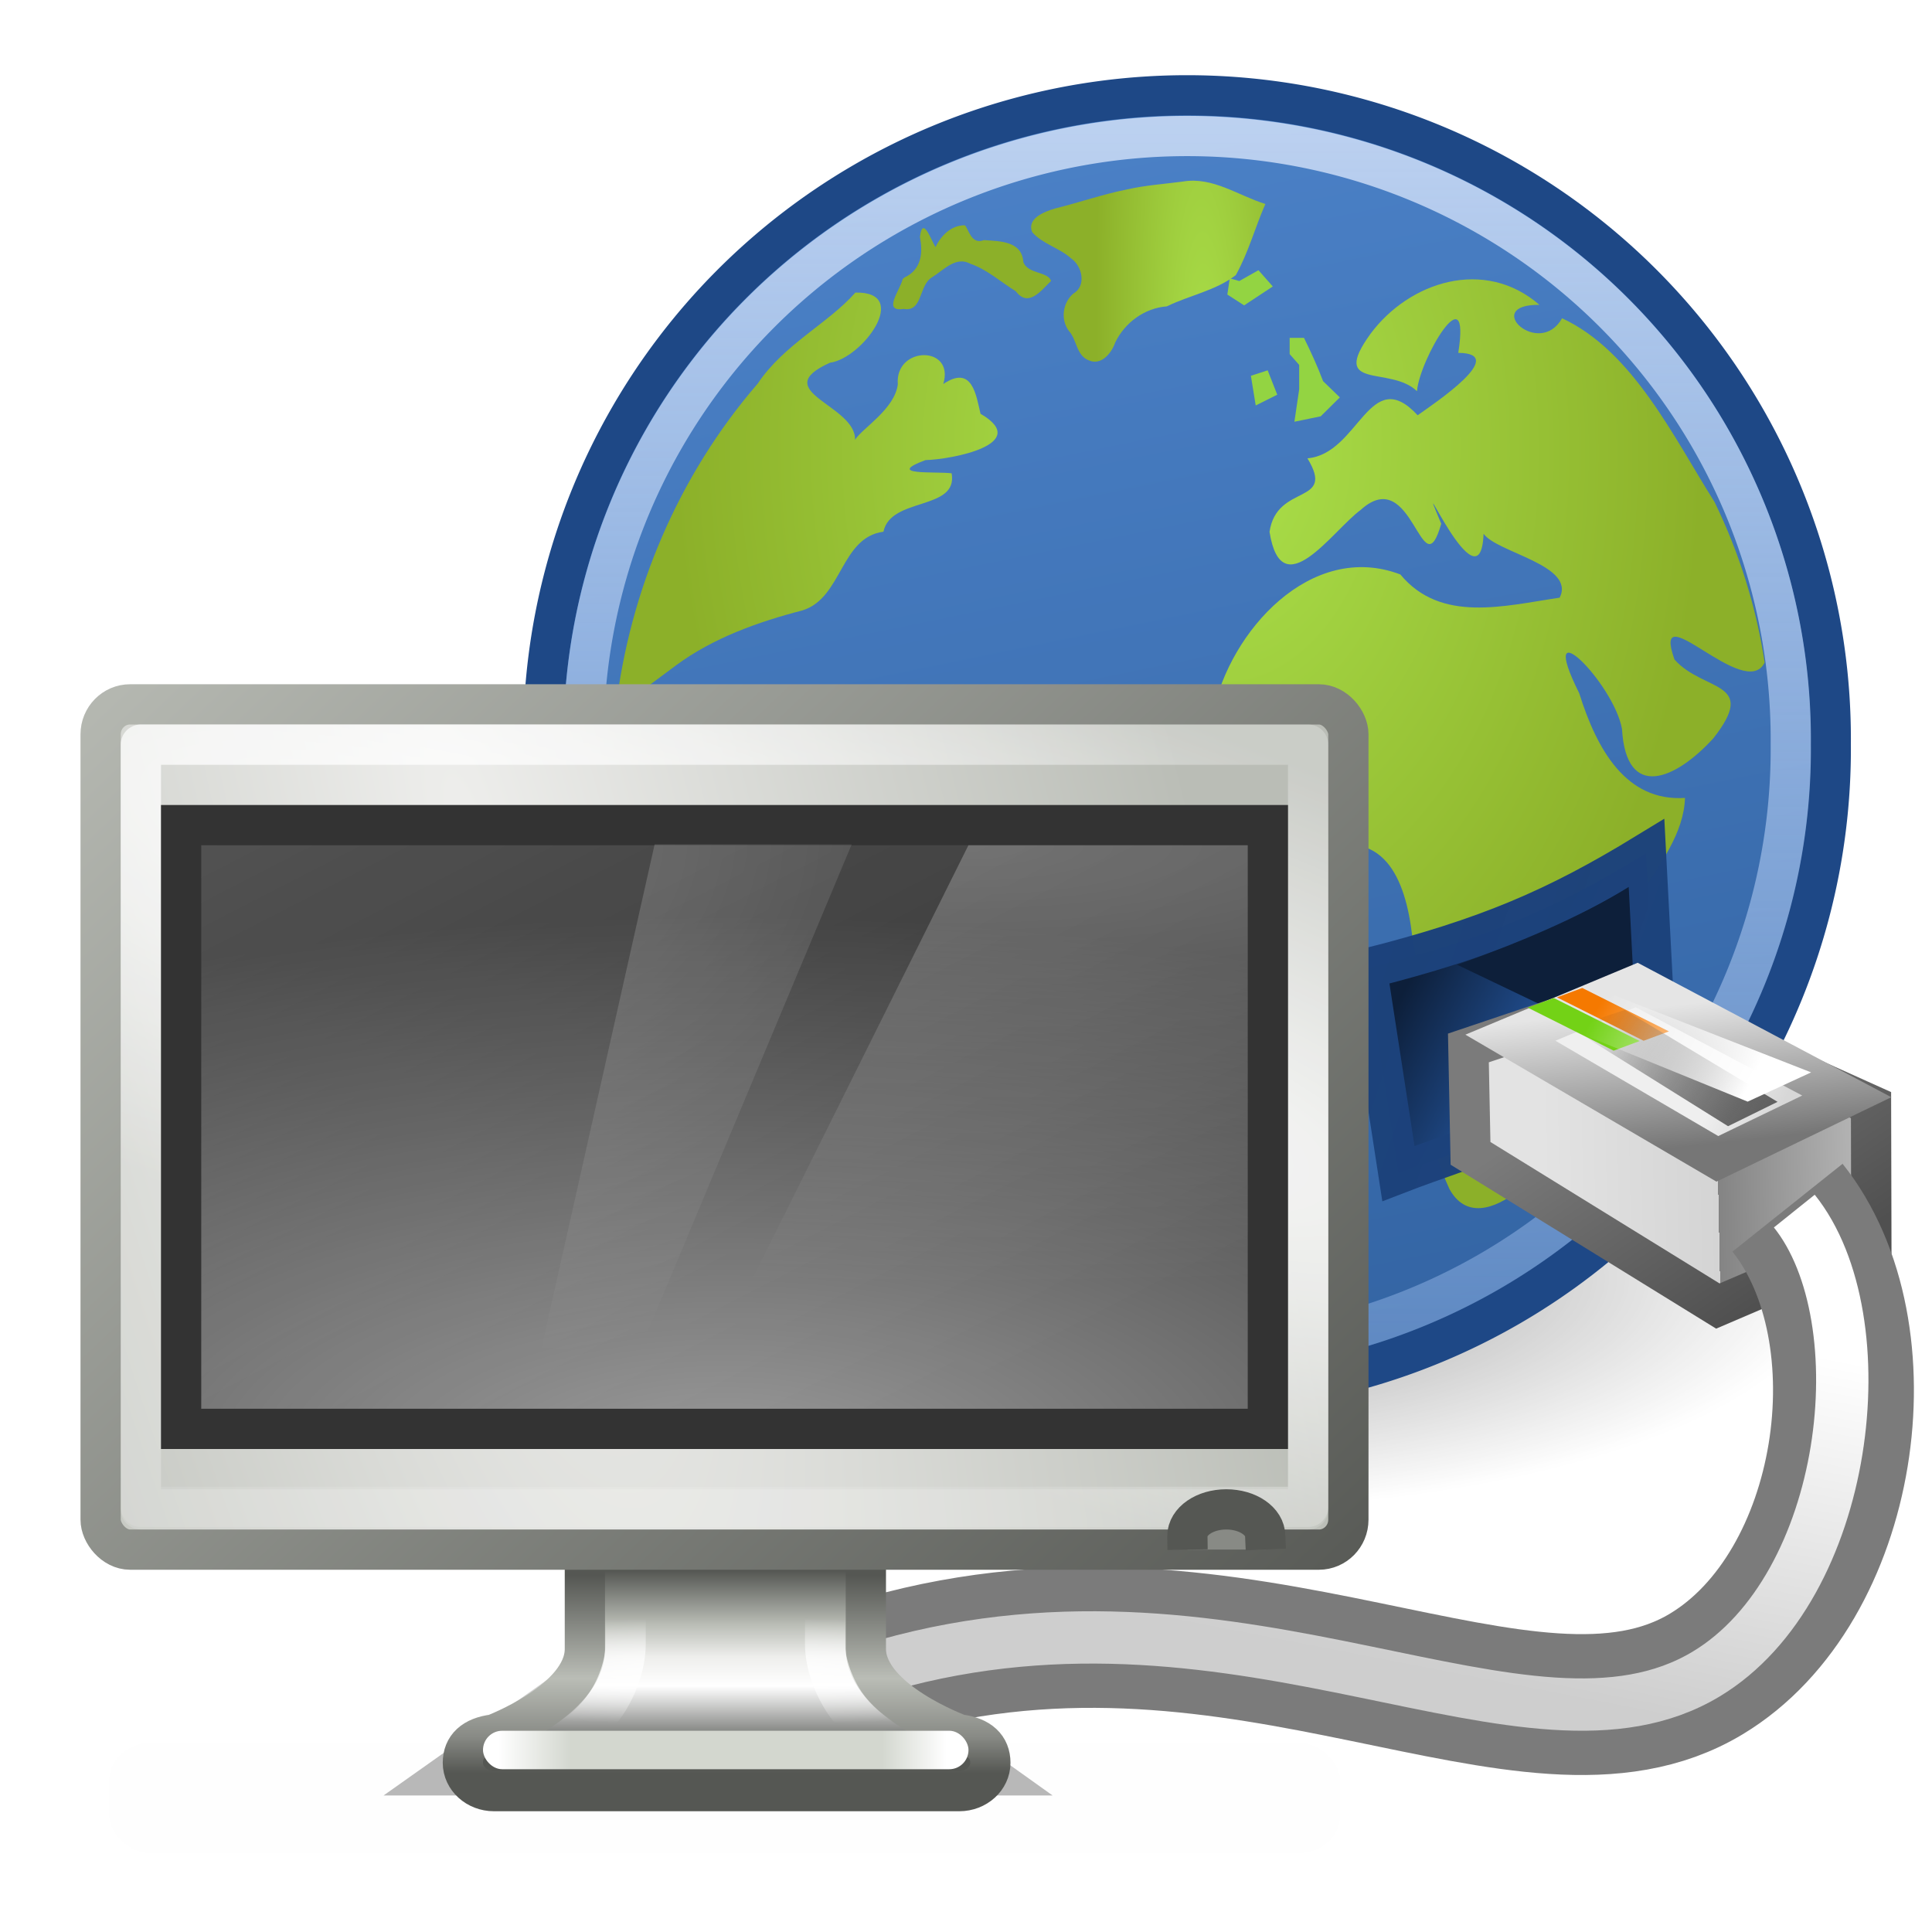 <?xml version="1.0" encoding="UTF-8" standalone="no"?>
<!-- Created with Inkscape (http://www.inkscape.org/) -->
<svg
   xmlns:dc="http://purl.org/dc/elements/1.1/"
   xmlns:cc="http://creativecommons.org/ns#"
   xmlns:rdf="http://www.w3.org/1999/02/22-rdf-syntax-ns#"
   xmlns:svg="http://www.w3.org/2000/svg"
   xmlns="http://www.w3.org/2000/svg"
   xmlns:xlink="http://www.w3.org/1999/xlink"
   xmlns:sodipodi="http://sodipodi.sourceforge.net/DTD/sodipodi-0.dtd"
   xmlns:inkscape="http://www.inkscape.org/namespaces/inkscape"
   width="48px"
   height="48px"
   id="svg7324"
   sodipodi:version="0.32"
   inkscape:version="0.46"
   sodipodi:docname="vinagre.svg"
   inkscape:output_extension="org.inkscape.output.svg.inkscape">
  <defs
     id="defs7326">
    <linearGradient
       inkscape:collect="always"
       id="linearGradient13122">
      <stop
         style="stop-color:#ffffff;stop-opacity:1;"
         offset="0"
         id="stop13124" />
      <stop
         style="stop-color:#ffffff;stop-opacity:0;"
         offset="1"
         id="stop13126" />
    </linearGradient>
    <linearGradient
       inkscape:collect="always"
       xlink:href="#linearGradient13122"
       id="linearGradient13128"
       x1="43.223"
       y1="26.509"
       x2="39.48"
       y2="24.55"
       gradientUnits="userSpaceOnUse"
       gradientTransform="translate(0.27,0.377)" />
    <linearGradient
       inkscape:collect="always"
       id="linearGradient13130">
      <stop
         style="stop-color:#616161;stop-opacity:1"
         offset="0"
         id="stop13132" />
      <stop
         style="stop-color:#000000;stop-opacity:0"
         offset="1"
         id="stop13134" />
    </linearGradient>
    <linearGradient
       inkscape:collect="always"
       xlink:href="#linearGradient13130"
       id="linearGradient13136"
       x1="43.774"
       y1="27.865"
       x2="39.727"
       y2="25.092"
       gradientUnits="userSpaceOnUse"
       gradientTransform="translate(7.0596046e-6,-6e-6)" />
    <linearGradient
       id="linearGradient8127">
      <stop
         style="stop-color:#e5e5e5;stop-opacity:1;"
         offset="0"
         id="stop8129" />
      <stop
         style="stop-color:#767676;stop-opacity:1"
         offset="1"
         id="stop8131" />
    </linearGradient>
    <linearGradient
       inkscape:collect="always"
       xlink:href="#linearGradient8127"
       id="linearGradient8133"
       x1="141.082"
       y1="24.998"
       x2="141.461"
       y2="28.502"
       gradientUnits="userSpaceOnUse"
       gradientTransform="matrix(1.005,0,0,1,-100.411,-6e-6)" />
    <linearGradient
       id="linearGradient8137">
      <stop
         style="stop-color:#efefef;stop-opacity:1"
         offset="0"
         id="stop8139" />
      <stop
         style="stop-color:#d7d7d7;stop-opacity:1"
         offset="1"
         id="stop8141" />
    </linearGradient>
    <linearGradient
       inkscape:collect="always"
       xlink:href="#linearGradient8137"
       id="linearGradient8143"
       x1="142.902"
       y1="26.125"
       x2="144.288"
       y2="26.851"
       gradientUnits="userSpaceOnUse"
       gradientTransform="matrix(1.005,0,0,1,-100.411,-6e-6)" />
    <linearGradient
       inkscape:collect="always"
       id="linearGradient4788-7">
      <stop
         style="stop-color:#ffffff;stop-opacity:1;"
         offset="0"
         id="stop4790-8" />
      <stop
         style="stop-color:#ffffff;stop-opacity:0;"
         offset="1"
         id="stop4792-6" />
    </linearGradient>
    <radialGradient
       inkscape:collect="always"
       xlink:href="#linearGradient4788-7"
       id="radialGradient9352"
       gradientUnits="userSpaceOnUse"
       gradientTransform="matrix(-1.489,6.543068e-7,6.292703e-2,-1.061,793.032,193.52)"
       cx="326.021"
       cy="58"
       fx="326.021"
       fy="58"
       r="12.5" />
    <linearGradient
       inkscape:collect="always"
       id="linearGradient4788">
      <stop
         style="stop-color:#ffffff;stop-opacity:1;"
         offset="0"
         id="stop4790" />
      <stop
         style="stop-color:#ffffff;stop-opacity:0;"
         offset="1"
         id="stop4792" />
    </linearGradient>
    <radialGradient
       inkscape:collect="always"
       xlink:href="#linearGradient4788"
       id="radialGradient9350"
       gradientUnits="userSpaceOnUse"
       gradientTransform="matrix(3.654,3.5088616e-8,0,0.869,-871.678,81.613)"
       cx="327.5"
       cy="58"
       fx="327.5"
       fy="58"
       r="12.5" />
    <linearGradient
       inkscape:collect="always"
       id="linearGradient5687">
      <stop
         style="stop-color:#ffffff;stop-opacity:1;"
         offset="0"
         id="stop5689" />
      <stop
         style="stop-color:#ffffff;stop-opacity:0;"
         offset="1"
         id="stop5691" />
    </linearGradient>
    <linearGradient
       inkscape:collect="always"
       xlink:href="#linearGradient5687"
       id="linearGradient9348"
       gradientUnits="userSpaceOnUse"
       gradientTransform="matrix(0.125,0,0,0.113,300.5,123.871)"
       x1="88"
       y1="44.5"
       x2="178"
       y2="202.5" />
    <linearGradient
       id="linearGradient2705">
      <stop
         style="stop-color:#999999;stop-opacity:1"
         offset="0"
         id="stop2707" />
      <stop
         style="stop-color:#333333;stop-opacity:1"
         offset="1"
         id="stop2709" />
    </linearGradient>
    <radialGradient
       inkscape:collect="always"
       xlink:href="#linearGradient2705"
       id="radialGradient9346"
       gradientUnits="userSpaceOnUse"
       gradientTransform="matrix(1.749,0,0,0.711,277.006,120.294)"
       cx="24.006"
       cy="37.922"
       fx="24.006"
       fy="37.922"
       r="19" />
    <linearGradient
       inkscape:collect="always"
       id="linearGradient4646">
      <stop
         style="stop-color:#ffffff;stop-opacity:1;"
         offset="0"
         id="stop4648" />
      <stop
         style="stop-color:#ffffff;stop-opacity:0.1"
         offset="1"
         id="stop4650" />
    </linearGradient>
    <radialGradient
       inkscape:collect="always"
       xlink:href="#linearGradient4646"
       id="radialGradient9344"
       gradientUnits="userSpaceOnUse"
       gradientTransform="matrix(-2.084,-0.717,0.144,-0.422,965.518,393.216)"
       cx="314.369"
       cy="75.284"
       fx="314.369"
       fy="75.284"
       r="22" />
    <linearGradient
       id="linearGradient5538"
       inkscape:collect="always">
      <stop
         id="stop5540"
         offset="0"
         style="stop-color:#555753;stop-opacity:1;" />
      <stop
         id="stop5542"
         offset="1"
         style="stop-color:#babdb6;stop-opacity:1" />
    </linearGradient>
    <linearGradient
       inkscape:collect="always"
       xlink:href="#linearGradient5538"
       id="linearGradient9342"
       gradientUnits="userSpaceOnUse"
       gradientTransform="matrix(0.689,0,0,0.7,98.556,90.315)"
       x1="333.25"
       y1="97"
       x2="293"
       y2="54.018" />
    <linearGradient
       inkscape:collect="always"
       id="linearGradient4654">
      <stop
         style="stop-color:#eeeeec;stop-opacity:1"
         offset="0"
         id="stop4656" />
      <stop
         style="stop-color:#babdb6;stop-opacity:1"
         offset="1"
         id="stop4658" />
    </linearGradient>
    <radialGradient
       inkscape:collect="always"
       xlink:href="#linearGradient4654"
       id="radialGradient9340"
       gradientUnits="userSpaceOnUse"
       gradientTransform="matrix(0.776,2.944,-0.74,0.202,114.423,-805.602)"
       cx="314.31"
       cy="61.655"
       fx="314.31"
       fy="61.655"
       r="23" />
    <linearGradient
       id="linearGradient2715">
      <stop
         id="stop2717"
         offset="0"
         style="stop-color:#ffffff;stop-opacity:1;" />
      <stop
         style="stop-color:#d3d7cf;stop-opacity:1"
         offset="0.162"
         id="stop2719" />
      <stop
         id="stop2721"
         offset="0.856"
         style="stop-color:#d3d7cf;stop-opacity:1" />
      <stop
         id="stop2723"
         offset="1"
         style="stop-color:#ffffff;stop-opacity:1" />
    </linearGradient>
    <linearGradient
       inkscape:collect="always"
       xlink:href="#linearGradient2715"
       id="linearGradient9338"
       gradientUnits="userSpaceOnUse"
       gradientTransform="matrix(0.67,0,0,0.956,104.587,65.046)"
       x1="311.625"
       y1="93.5"
       x2="328.25"
       y2="93.5" />
    <linearGradient
       inkscape:collect="always"
       id="linearGradient4713">
      <stop
         style="stop-color:#ffffff;stop-opacity:1;"
         offset="0"
         id="stop4715" />
      <stop
         style="stop-color:#ffffff;stop-opacity:0;"
         offset="1"
         id="stop4717" />
    </linearGradient>
    <radialGradient
       inkscape:collect="always"
       xlink:href="#linearGradient4713"
       id="radialGradient9336"
       gradientUnits="userSpaceOnUse"
       gradientTransform="matrix(1.274,1.1189841e-8,0,0.158,-88.512,138.061)"
       cx="320.031"
       cy="91.506"
       fx="320.031"
       fy="91.506"
       r="8.438" />
    <linearGradient
       id="linearGradient2712">
      <stop
         id="stop2714"
         offset="0"
         style="stop-color:#555753;stop-opacity:1" />
      <stop
         style="stop-color:#babdb6;stop-opacity:1"
         offset="0.52"
         id="stop2716" />
      <stop
         id="stop2718"
         offset="0.817"
         style="stop-color:#888a85;stop-opacity:1" />
      <stop
         id="stop2720"
         offset="1"
         style="stop-color:#555753;stop-opacity:1" />
    </linearGradient>
    <linearGradient
       inkscape:collect="always"
       xlink:href="#linearGradient2712"
       id="linearGradient9334"
       gradientUnits="userSpaceOnUse"
       gradientTransform="matrix(0.688,0,0,0.704,99.031,88.958)"
       x1="325.812"
       y1="86.909"
       x2="325.812"
       y2="93.876" />
    <linearGradient
       id="linearGradient4693">
      <stop
         id="stop4695"
         offset="0"
         style="stop-color:#555753;stop-opacity:1" />
      <stop
         style="stop-color:#babdb6;stop-opacity:1"
         offset="0.301"
         id="stop4701" />
      <stop
         id="stop3408"
         offset="0.48"
         style="stop-color:#eeeeec;stop-opacity:1" />
      <stop
         style="stop-color:#ffffff;stop-opacity:1"
         offset="0.643"
         id="stop4699" />
      <stop
         id="stop4697"
         offset="1"
         style="stop-color:#555753;stop-opacity:1" />
    </linearGradient>
    <linearGradient
       inkscape:collect="always"
       xlink:href="#linearGradient4693"
       id="linearGradient9332"
       gradientUnits="userSpaceOnUse"
       gradientTransform="matrix(0.688,0,0,0.704,99.031,88.958)"
       x1="320.281"
       y1="86.743"
       x2="320.281"
       y2="93.069" />
    <filter
       inkscape:collect="always"
       id="filter4768"
       x="-0.114"
       width="1.228"
       y="-0.568"
       height="2.135">
      <feGaussianBlur
         inkscape:collect="always"
         stdDeviation="0.946"
         id="feGaussianBlur4770" />
    </filter>
    <linearGradient
       inkscape:collect="always"
       id="linearGradient4772">
      <stop
         style="stop-color:#000000;stop-opacity:1;"
         offset="0"
         id="stop4774" />
      <stop
         style="stop-color:#000000;stop-opacity:0;"
         offset="1"
         id="stop4776" />
    </linearGradient>
    <linearGradient
       inkscape:collect="always"
       xlink:href="#linearGradient4772"
       id="linearGradient9330"
       gradientUnits="userSpaceOnUse"
       x1="327.92"
       y1="93.75"
       x2="327.92"
       y2="88.849" />
    <filter
       height="2.339"
       y="-0.669"
       width="1.122"
       x="-0.061"
       id="filter6655"
       inkscape:collect="always">
      <feGaussianBlur
         id="feGaussianBlur6657"
         stdDeviation="1.168"
         inkscape:collect="always" />
    </filter>
    <linearGradient
       inkscape:collect="always"
       id="linearGradient4612">
      <stop
         style="stop-color:#cecece;stop-opacity:1;"
         offset="0"
         id="stop4614" />
      <stop
         style="stop-color:#ffffff;stop-opacity:1"
         offset="1"
         id="stop4616" />
    </linearGradient>
    <linearGradient
       inkscape:collect="always"
       xlink:href="#linearGradient4612"
       id="linearGradient7095"
       gradientUnits="userSpaceOnUse"
       gradientTransform="matrix(1,0,0,1.058,7.0596046e-6,-1.859)"
       x1="42.381"
       y1="42.278"
       x2="44.018"
       y2="33.344" />
    <linearGradient
       inkscape:collect="always"
       id="linearGradient13090">
      <stop
         style="stop-color:#7b7b7b;stop-opacity:1;"
         offset="0"
         id="stop13092" />
      <stop
         style="stop-color:#505050;stop-opacity:1"
         offset="1"
         id="stop13094" />
    </linearGradient>
    <linearGradient
       inkscape:collect="always"
       xlink:href="#linearGradient13090"
       id="linearGradient13096"
       x1="40.321"
       y1="26.521"
       x2="44.09"
       y2="32.121"
       gradientUnits="userSpaceOnUse"
       gradientTransform="translate(7.0596046e-6,-6e-6)" />
    <linearGradient
       id="linearGradient8115">
      <stop
         style="stop-color:#e3e3e3;stop-opacity:1;"
         offset="0"
         id="stop8117" />
      <stop
         id="stop8123"
         offset="0.5"
         style="stop-color:#d4d4d4;stop-opacity:1;" />
      <stop
         style="stop-color:#848484;stop-opacity:1;"
         offset="0.5"
         id="stop8125" />
      <stop
         style="stop-color:#c1c1c1;stop-opacity:1;"
         offset="1"
         id="stop8119" />
    </linearGradient>
    <linearGradient
       inkscape:collect="always"
       xlink:href="#linearGradient8115"
       id="linearGradient8121"
       x1="138.241"
       y1="29.455"
       x2="146.803"
       y2="29.286"
       gradientUnits="userSpaceOnUse"
       gradientTransform="matrix(1.022,0,0,1,-102.973,-6e-6)" />
    <linearGradient
       id="linearGradient8100">
      <stop
         style="stop-color:#1c427b;stop-opacity:1;"
         offset="0"
         id="stop8102" />
      <stop
         style="stop-color:#1c427b;stop-opacity:0.979"
         offset="1"
         id="stop8104" />
    </linearGradient>
    <linearGradient
       inkscape:collect="always"
       xlink:href="#linearGradient8100"
       id="linearGradient8106"
       x1="135.059"
       y1="25.485"
       x2="142.382"
       y2="25.485"
       gradientUnits="userSpaceOnUse"
       gradientTransform="matrix(1.135,0.383,-0.381,1.132,-110.422,-58.018)" />
    <linearGradient
       inkscape:collect="always"
       id="linearGradient8090">
      <stop
         style="stop-color:#214e90;stop-opacity:1"
         offset="0"
         id="stop8092" />
      <stop
         style="stop-color:#0d1f3a;stop-opacity:1"
         offset="1"
         id="stop8094" />
    </linearGradient>
    <linearGradient
       inkscape:collect="always"
       xlink:href="#linearGradient8090"
       id="linearGradient8096"
       x1="139.814"
       y1="26.582"
       x2="137.043"
       y2="26.142"
       gradientUnits="userSpaceOnUse"
       gradientTransform="matrix(1.135,0.383,-0.381,1.132,-110.422,-58.018)" />
    <radialGradient
       inkscape:collect="always"
       xlink:href="#linearGradient8918"
       id="radialGradient3168"
       gradientUnits="userSpaceOnUse"
       gradientTransform="matrix(5.0420652e-2,1.817,-1.223,3.3892491e-2,50.07,-36.844)"
       cx="25.969"
       cy="17.258"
       fx="25.969"
       fy="17.258"
       r="9.822" />
    <radialGradient
       inkscape:collect="always"
       xlink:href="#linearGradient8918"
       id="radialGradient3198"
       gradientUnits="userSpaceOnUse"
       gradientTransform="matrix(0.181,6.54,-0.488,1.3531535e-2,34.419,-149.321)"
       cx="24.479"
       cy="17.574"
       fx="24.479"
       fy="17.574"
       r="2.972" />
    <radialGradient
       inkscape:collect="always"
       xlink:href="#linearGradient8918"
       id="radialGradient3183"
       gradientUnits="userSpaceOnUse"
       gradientTransform="matrix(5.5772624e-2,2.01,-1.435,3.9778707e-2,54.923,-38.966)"
       cx="24.653"
       cy="18.944"
       fx="24.652"
       fy="18.944"
       r="8.617" />
    <linearGradient
       id="linearGradient8918">
      <stop
         style="stop-color:#abe14b;stop-opacity:1;"
         offset="0"
         id="stop8920" />
      <stop
         style="stop-color:#8cb029;stop-opacity:1;"
         offset="1"
         id="stop8922" />
    </linearGradient>
    <radialGradient
       inkscape:collect="always"
       xlink:href="#linearGradient8918"
       id="radialGradient3218"
       gradientUnits="userSpaceOnUse"
       gradientTransform="matrix(0.13,4.701,-0.66,1.8278205e-2,36.345,-107.329)"
       cx="25.135"
       cy="14.542"
       fx="25.135"
       fy="14.542"
       r="4.135" />
    <linearGradient
       id="linearGradient5154">
      <stop
         style="stop-color:#bcd1f0;stop-opacity:1;"
         offset="0"
         id="stop5156" />
      <stop
         style="stop-color:#89aee3;stop-opacity:0.407;"
         offset="1"
         id="stop5158" />
    </linearGradient>
    <linearGradient
       inkscape:collect="always"
       xlink:href="#linearGradient5154"
       id="linearGradient7065"
       gradientUnits="userSpaceOnUse"
       x1="15.865"
       y1="14.684"
       x2="15.877"
       y2="52.398" />
    <linearGradient
       id="linearGradient4173">
      <stop
         style="stop-color:#4b81c7;stop-opacity:1"
         offset="0"
         id="stop4175" />
      <stop
         style="stop-color:#3364a3;stop-opacity:1"
         offset="1"
         id="stop4177" />
    </linearGradient>
    <linearGradient
       inkscape:collect="always"
       xlink:href="#linearGradient4173"
       id="linearGradient7063"
       gradientUnits="userSpaceOnUse"
       x1="11.167"
       y1="15.976"
       x2="17.795"
       y2="48.41" />
    <filter
       inkscape:collect="always"
       id="filter14190">
      <feGaussianBlur
         inkscape:collect="always"
         stdDeviation="0.789"
         id="feGaussianBlur14192" />
    </filter>
    <linearGradient
       inkscape:collect="always"
       id="linearGradient13101">
      <stop
         style="stop-color:#000000;stop-opacity:1;"
         offset="0"
         id="stop13103" />
      <stop
         style="stop-color:#000000;stop-opacity:0;"
         offset="1"
         id="stop13105" />
    </linearGradient>
    <radialGradient
       inkscape:collect="always"
       xlink:href="#linearGradient13101"
       id="radialGradient7061"
       gradientUnits="userSpaceOnUse"
       cx="16.537"
       cy="31.564"
       fx="16.537"
       fy="31.564"
       r="16.336" />
  </defs>
  <sodipodi:namedview
     id="base"
     pagecolor="#ffffff"
     bordercolor="#666666"
     borderopacity="1.0"
     inkscape:pageopacity="0.0"
     inkscape:pageshadow="2"
     inkscape:zoom="9.8994949"
     inkscape:cx="21.545898"
     inkscape:cy="30.318125"
     inkscape:current-layer="layer1"
     showgrid="true"
     inkscape:grid-bbox="true"
     inkscape:document-units="px"
     inkscape:window-width="641"
     inkscape:window-height="690"
     inkscape:window-x="301"
     inkscape:window-y="203" />
  <g
     id="layer1"
     inkscape:label="Layer 1"
     inkscape:groupmode="layer">
    <path
       sodipodi:type="arc"
       style="opacity:0.62;fill:url(#radialGradient7061);fill-opacity:1;fill-rule:nonzero;stroke:none;stroke-width:1.021;stroke-linecap:round;stroke-linejoin:miter;stroke-miterlimit:4;stroke-dasharray:none;stroke-dashoffset:0;stroke-opacity:1;filter:url(#filter14190)"
       id="path7005"
       sodipodi:cx="16.536655"
       sodipodi:cy="31.563871"
       sodipodi:rx="16.335602"
       sodipodi:ry="16.335602"
       d="M 32.872,31.564 A 16.336,16.336 0 1 1 0.201,31.564 A 16.336,16.336 0 1 1 32.872,31.564 z"
       transform="matrix(0.979,0,0,0.353,13.303,20.613)" />
    <g
       transform="translate(7.0596046e-6,40)"
       id="g7007">
      <path
         sodipodi:type="arc"
         style="opacity:1;fill:url(#linearGradient7063);fill-opacity:1;fill-rule:nonzero;stroke:#1e4886;stroke-width:1.021;stroke-linecap:round;stroke-linejoin:miter;stroke-miterlimit:4;stroke-dasharray:none;stroke-dashoffset:0;stroke-opacity:1"
         id="path7009"
         sodipodi:cx="16.536655"
         sodipodi:cy="31.563871"
         sodipodi:rx="16.335602"
         sodipodi:ry="16.335602"
         d="M 32.872,31.564 A 16.336,16.336 0 1 1 0.201,31.564 A 16.336,16.336 0 1 1 32.872,31.564 z"
         transform="matrix(0.979,0,0,0.979,13.303,-52.415)" />
      <path
         transform="matrix(0.918,0,0,0.918,14.315,-50.483)"
         d="M 32.872,31.564 A 16.336,16.336 0 1 1 0.201,31.564 A 16.336,16.336 0 1 1 32.872,31.564 z"
         sodipodi:ry="16.335602"
         sodipodi:rx="16.335602"
         sodipodi:cy="31.563871"
         sodipodi:cx="16.536655"
         id="path7011"
         style="opacity:1;fill:none;fill-opacity:1;fill-rule:nonzero;stroke:url(#linearGradient7065);stroke-width:1.089;stroke-linecap:round;stroke-linejoin:miter;stroke-miterlimit:4;stroke-dasharray:none;stroke-dashoffset:0;stroke-opacity:1"
         sodipodi:type="arc" />
      <g
         id="g7013"
         transform="translate(0,-40)">
        <path
           style="fill:#93d442;fill-opacity:1;fill-rule:nonzero;stroke:none;stroke-width:1.008;stroke-miterlimit:4"
           id="path7015"
           d="M 30.553,6.915 L 30.493,7.318 L 30.91,7.587 L 31.622,7.117 L 31.266,6.713 L 30.79,6.982 L 30.553,6.915" />
        <path
           style="fill:url(#radialGradient3218);fill-opacity:1;fill-rule:nonzero;stroke:none;stroke-width:1.008;stroke-miterlimit:4"
           d="M 31.438,5.068 C 30.764,4.86 30.13,4.385 29.391,4.51 C 28.931,4.572 28.464,4.601 28.009,4.705 C 27.4,4.825 26.813,5.032 26.212,5.18 C 25.957,5.256 25.498,5.425 25.648,5.772 C 25.903,6.063 26.322,6.158 26.61,6.419 C 26.891,6.61 26.998,7.107 26.665,7.295 C 26.401,7.524 26.344,7.94 26.557,8.223 C 26.759,8.442 26.735,8.835 27.059,8.956 C 27.366,9.086 27.619,8.767 27.707,8.509 C 27.944,8.016 28.439,7.652 28.988,7.612 C 29.552,7.337 30.196,7.224 30.703,6.836 C 31.016,6.277 31.181,5.652 31.438,5.068"
           id="path7017" />
        <path
           style="fill:#93d442;fill-opacity:1;fill-rule:nonzero;stroke:none;stroke-width:1.008;stroke-miterlimit:4"
           id="path7019"
           d="M 31.733,9.806 L 31.495,9.201 L 31.078,9.336 L 31.198,10.074 L 31.733,9.806" />
        <path
           style="fill:#93d442;fill-opacity:1;fill-rule:nonzero;stroke:none;stroke-width:1.008;stroke-miterlimit:4"
           d="M 32.278,9.671 C 32.238,9.94 32.199,10.209 32.159,10.478 C 32.377,10.433 32.595,10.388 32.813,10.343 C 32.971,10.187 33.129,10.03 33.288,9.873 C 33.149,9.739 33.01,9.604 32.872,9.47 C 32.734,9.102 32.57,8.746 32.397,8.394 C 32.278,8.394 32.16,8.394 32.041,8.394 C 32.041,8.528 32.041,8.663 32.041,8.797 C 32.12,8.887 32.199,8.976 32.278,9.066 C 32.278,9.268 32.278,9.469 32.278,9.671"
           id="path7021" />
        <path
           style="fill:url(#radialGradient3183);fill-opacity:1;fill-rule:nonzero;stroke:none;stroke-width:1.008;stroke-miterlimit:4"
           d="M 16.796,16.53 C 17.716,15.851 18.823,15.454 19.937,15.165 C 20.929,14.857 20.879,13.352 21.949,13.21 C 22.128,12.34 23.809,12.693 23.643,11.759 C 23.254,11.709 21.96,11.818 22.993,11.431 C 23.65,11.415 25.647,11.03 24.361,10.28 C 24.252,9.832 24.163,9.049 23.435,9.541 C 23.729,8.572 22.228,8.594 22.306,9.549 C 22.228,10.166 21.425,10.638 21.243,10.926 C 21.27,10.059 19.047,9.72 20.622,9.011 C 21.423,8.906 22.652,7.24 21.252,7.269 C 20.581,8.032 19.473,8.558 18.826,9.53 C 16.864,11.797 15.638,14.672 15.295,17.646"
           id="path7023" />
        <path
           style="fill:url(#radialGradient3198);fill-opacity:1;fill-rule:nonzero;stroke:none;stroke-width:1.008;stroke-miterlimit:4"
           d="M 22.427,6.932 C 22.366,7.207 21.915,7.759 22.448,7.675 C 22.929,7.76 22.822,7.091 23.152,6.892 C 23.435,6.72 23.745,6.353 24.109,6.553 C 24.529,6.698 24.864,7.007 25.238,7.237 C 25.552,7.652 25.868,7.216 26.114,6.979 C 26.037,6.742 25.534,6.812 25.425,6.511 C 25.388,5.985 24.841,5.994 24.444,5.965 C 24.127,6.094 24.062,5.675 23.971,5.597 C 23.615,5.594 23.365,5.88 23.242,6.139 C 23.132,5.966 22.923,5.341 22.855,5.888 C 22.935,6.289 22.89,6.7 22.472,6.894 L 22.427,6.932 L 22.427,6.932 z"
           id="path7025" />
        <path
           style="fill:url(#radialGradient3168);fill-opacity:1;fill-rule:nonzero;stroke:none;stroke-width:1.008;stroke-miterlimit:4"
           d="M 43.842,16.46 C 43.355,17.457 41.004,14.685 41.601,16.384 C 42.323,17.199 43.701,16.902 42.565,18.346 C 41.628,19.371 40.402,19.903 40.298,18.111 C 40.094,16.969 38.131,15.008 39.236,17.225 C 39.675,18.627 40.403,19.92 41.863,19.824 C 41.808,21.586 39.472,22.89 40.249,24.789 C 40.851,26.192 38.317,26.524 39.182,27.629 C 38.796,28.784 36.802,30.99 36.009,29.537 C 35.07,27.497 35.516,25.376 35.086,23.254 C 34.921,21.847 34.385,20.451 32.583,21.178 C 30.891,22.058 29.658,19.177 30.139,17.709 C 30.55,15.689 32.571,13.428 34.791,14.272 C 35.797,15.485 37.361,15.054 38.75,14.849 C 39.155,14.04 37.182,13.729 36.859,13.26 C 36.783,15.256 35.022,11.138 35.807,13.012 C 35.322,14.71 35.114,11.482 33.804,12.67 C 33.104,13.185 31.84,15.089 31.541,13.214 C 31.719,11.995 33.197,12.562 32.483,11.387 C 33.769,11.276 34.023,9.023 35.221,10.317 C 35.631,10.024 37.511,8.775 36.23,8.767 C 36.552,6.744 35.264,8.931 35.205,9.719 C 34.538,9.075 33.021,9.72 34.048,8.296 C 35.012,6.996 36.882,6.391 38.247,7.574 C 36.795,7.557 38.238,8.916 38.81,7.907 C 40.571,8.727 41.578,10.859 42.598,12.473 C 43.21,13.729 43.634,15.078 43.842,16.46 z"
           id="path7027" />
      </g>
    </g>
    <path
       style="fill:url(#linearGradient8096);fill-opacity:1;fill-rule:evenodd;stroke:url(#linearGradient8106);stroke-width:1px;stroke-linecap:butt;stroke-linejoin:miter;stroke-opacity:1"
       d="M 41.152,26.166 C 39.371,27.676 36.426,28.504 34.743,29.156 L 33.957,24.063 C 36.956,23.309 38.681,22.557 40.894,21.205 L 41.152,26.166 z"
       id="path7111"
       sodipodi:nodetypes="ccccc" />
    <path
       style="fill:#0d1f3a;fill-opacity:1;fill-rule:evenodd;stroke:none;stroke-width:1px;stroke-linecap:butt;stroke-linejoin:miter;stroke-opacity:1"
       d="M 40.675,26.108 L 36.202,23.969 C 37.705,23.435 39.198,22.814 40.465,22.036 L 40.675,26.108 z"
       id="path8098"
       sodipodi:nodetypes="cccc" />
    <path
       style="fill:url(#linearGradient8121);fill-opacity:1;fill-rule:evenodd;stroke:url(#linearGradient13096);stroke-width:1px;stroke-linecap:butt;stroke-linejoin:miter;stroke-opacity:1"
       d="M 46.485,27.456 L 40.4,24.717 L 36.482,26.036 L 36.535,28.655 L 42.679,32.448 L 46.493,30.816 L 46.485,27.456 z"
       id="path8110"
       sodipodi:nodetypes="ccccccc" />
    <path
       sodipodi:nodetypes="czc"
       id="path8135"
       d="M 44.41,30.005 C 46.888,33.113 45.957,39.442 42.393,41.589 C 37.963,44.258 30.966,38.848 22.014,41.371"
       style="fill:none;fill-rule:evenodd;stroke:#7b7b7b;stroke-width:3.5;stroke-linecap:butt;stroke-linejoin:miter;stroke-miterlimit:4;stroke-dasharray:none;stroke-opacity:1" />
    <path
       style="fill:none;fill-rule:evenodd;stroke:url(#linearGradient7095);stroke-width:1.3;stroke-linecap:butt;stroke-linejoin:miter;stroke-miterlimit:4;stroke-dasharray:none;stroke-opacity:1"
       d="M 44.579,30.089 C 46.727,32.768 45.957,39.442 42.393,41.589 C 37.963,44.258 30.966,38.848 22.014,41.371"
       id="path7035"
       sodipodi:nodetypes="czc" />
    <g
       style="display:inline;enable-background:new"
       id="g10554"
       transform="translate(-301,-111)">
      <rect
         style="opacity:0.06;fill:#2e3436;fill-opacity:1;fill-rule:nonzero;stroke:none;stroke-width:1;marker:none;visibility:visible;display:inline;overflow:visible;filter:url(#filter6655);enable-background:accumulate"
         id="rect2678"
         width="46"
         height="4.188"
         x="297"
         y="90.812"
         rx="1.581"
         ry="1.439"
         transform="matrix(0.665,0,0,0.657,106.205,94.631)" />
      <path
         transform="matrix(0.894,0,0,0.859,32.831,74.003)"
         sodipodi:nodetypes="ccccc"
         id="path2680"
         d="M 316.057,91 L 323.833,91 L 329.217,95 L 310.625,95 L 316.057,91 L 316.057,91 z"
         style="opacity:0.526;fill:url(#linearGradient9330);fill-opacity:1;stroke:none;filter:url(#filter4768)" />
      <path
         sodipodi:nodetypes="cccsccscccc"
         id="path2682"
         d="M 315.531,147.05 C 315.531,147.05 315.531,151.979 315.531,151.979 C 315.516,153.248 313.273,154.092 313.273,154.092 C 312.757,154.154 312.5,154.406 312.5,154.796 C 312.5,155.186 312.848,155.5 313.273,155.5 L 324.832,155.5 C 325.258,155.5 325.605,155.186 325.605,154.796 C 325.605,154.406 325.349,154.154 324.832,154.092 C 324.832,154.092 322.527,153.248 322.512,151.979 C 322.512,151.979 322.512,147.05 322.512,147.05 L 315.531,147.05 L 315.531,147.05 z"
         style="fill:url(#linearGradient9332);fill-opacity:1;stroke:url(#linearGradient9334);stroke-width:1;stroke-linecap:round;stroke-linejoin:round;stroke-miterlimit:4;stroke-dasharray:none;stroke-dashoffset:0.5;stroke-opacity:1;display:inline;enable-background:new" />
      <path
         sodipodi:nodetypes="ccccccc"
         id="path2692"
         d="M 316.543,147.781 C 316.543,148.832 316.543,151.863 316.543,151.863 C 316.543,152.72 315.825,154.576 313.596,154.57 L 324.51,154.57 C 322.262,154.57 321.5,152.723 321.5,151.863 C 321.5,151.863 321.5,148.832 321.5,147.781 L 316.543,147.781 z"
         style="fill:none;stroke:url(#radialGradient9336);stroke-width:1;stroke-linecap:round;stroke-linejoin:round;stroke-miterlimit:4;stroke-dashoffset:0.5;stroke-opacity:1;display:inline;enable-background:new" />
      <rect
         ry="0.478"
         rx="0.478"
         y="154"
         x="313"
         height="0.956"
         width="12.062"
         id="rect2694"
         style="fill:url(#linearGradient9338);fill-opacity:1;stroke:none;display:inline;enable-background:new" />
      <g
         id="g2835">
        <rect
           style="fill:url(#radialGradient9340);fill-opacity:1;stroke:url(#linearGradient9342);stroke-width:1;stroke-linecap:round;stroke-linejoin:round;stroke-miterlimit:4;stroke-dasharray:none;stroke-dashoffset:0.5;stroke-opacity:1"
           id="rect2686"
           width="31"
           height="21"
           x="303.5"
           y="128.5"
           rx="0.732"
           ry="0.744" />
        <rect
           style="fill:none;stroke:url(#radialGradient9344);stroke-width:1;stroke-linecap:round;stroke-linejoin:round;stroke-miterlimit:4;stroke-dasharray:none;stroke-dashoffset:0.5;stroke-opacity:1;display:inline;enable-background:new"
           id="rect2690"
           width="29"
           height="18.938"
           x="304.5"
           y="129.5"
           rx="0"
           ry="0" />
        <rect
           style="opacity:0.15;fill:none;stroke:#ffffff;stroke-width:1;stroke-linecap:round;stroke-linejoin:round;stroke-miterlimit:4;stroke-dasharray:none;stroke-dashoffset:0.5;stroke-opacity:1;display:inline;enable-background:new"
           id="rect2698"
           width="29"
           height="19"
           x="304.5"
           y="129.5"
           rx="0"
           ry="0" />
      </g>
      <path
         sodipodi:nodetypes="cscss"
         id="path2700"
         d="M 330.505,149.5 C 330.505,149.5 330.5,149.165 330.5,149.165 C 330.5,148.797 330.932,148.5 331.467,148.5 C 332.002,148.5 332.434,148.797 332.434,149.165 C 332.434,149.165 332.449,149.497 332.449,149.497"
         style="fill:#888a85;fill-opacity:1;stroke:#555753;stroke-width:1;stroke-linecap:butt;stroke-linejoin:round;stroke-miterlimit:4;stroke-dashoffset:0.5;stroke-opacity:1" />
      <rect
         style="fill:url(#radialGradient9346);fill-opacity:1;fill-rule:evenodd;stroke:#333333;stroke-width:1px;stroke-linecap:butt;stroke-linejoin:miter;stroke-opacity:1;display:inline;enable-background:new"
         id="rect2688"
         width="27"
         height="15"
         x="305.5"
         y="131.5" />
      <rect
         y="132"
         x="306"
         height="14"
         width="26"
         id="rect3470"
         style="opacity:0.15;fill:url(#linearGradient9348);fill-opacity:1;fill-rule:evenodd;stroke:none;display:inline;enable-background:new" />
      <path
         sodipodi:nodetypes="ccccc"
         id="path2696"
         d="M 325.06,132 L 332,132 L 332,145.706 L 318.233,145.706 L 325.06,132 z"
         style="opacity:0.245;fill:url(#radialGradient9350);fill-opacity:1;stroke:none" />
      <path
         style="opacity:0.245;fill:url(#radialGradient9352);fill-opacity:1;stroke:none;display:inline;enable-background:new"
         d="M 317.264,131.979 L 322.16,131.979 L 316.863,144.625 L 314.456,144.483 L 317.264,131.979 z"
         id="path10735"
         sodipodi:nodetypes="ccccc" />
    </g>
    <path
       style="fill:url(#linearGradient8143);fill-opacity:1;fill-rule:evenodd;stroke:url(#linearGradient8133);stroke-width:1px;stroke-linecap:butt;stroke-linejoin:miter;stroke-opacity:1"
       d="M 45.883,27.239 L 40.662,24.472 L 37.525,25.781 L 42.667,28.791 L 45.883,27.239 z"
       id="path8108"
       inkscape:transform-center-x="1.3950389"
       inkscape:transform-center-y="0.062364"
       sodipodi:nodetypes="ccccc" />
    <rect
       style="opacity:1;fill:#f57900;fill-opacity:1;fill-rule:nonzero;stroke:none;stroke-width:3.5;stroke-linecap:round;stroke-linejoin:miter;stroke-miterlimit:4;stroke-dasharray:none;stroke-dashoffset:0;stroke-opacity:1"
       id="rect13100"
       width="0.671"
       height="2.409"
       x="-6.602"
       y="50.195"
       rx="0.6"
       ry="0"
       transform="matrix(0.938,-0.347,0.894,0.448,0,0)" />
    <path
       sodipodi:nodetypes="ccccc"
       id="path13098"
       d="M 40.362,25.092 L 39.023,25.538 L 42.933,27.98 L 44.163,27.375 L 40.362,25.092 z"
       style="opacity:1;fill:url(#linearGradient13136);fill-opacity:1;fill-rule:evenodd;stroke:none;stroke-width:1px;stroke-linecap:butt;stroke-linejoin:miter;stroke-opacity:1" />
    <rect
       transform="matrix(0.938,-0.347,0.894,0.448,0,0)"
       ry="0"
       rx="0"
       y="50.179"
       x="-7.36"
       height="2.387"
       width="0.689"
       id="rect13120"
       style="opacity:1;fill:#73d216;fill-opacity:1;fill-rule:nonzero;stroke:none;stroke-width:3.5;stroke-linecap:round;stroke-linejoin:miter;stroke-miterlimit:4;stroke-dasharray:none;stroke-dashoffset:0;stroke-opacity:1" />
    <path
       style="opacity:1;fill:url(#linearGradient13128);fill-opacity:1;fill-rule:evenodd;stroke:none;stroke-width:1px;stroke-linecap:butt;stroke-linejoin:miter;stroke-opacity:1"
       d="M 40.127,24.737 L 38.382,25.317 L 43.42,27.37 L 44.997,26.643 L 40.127,24.737 z"
       id="path9151"
       sodipodi:nodetypes="ccccc" />
  </g>
</svg>
